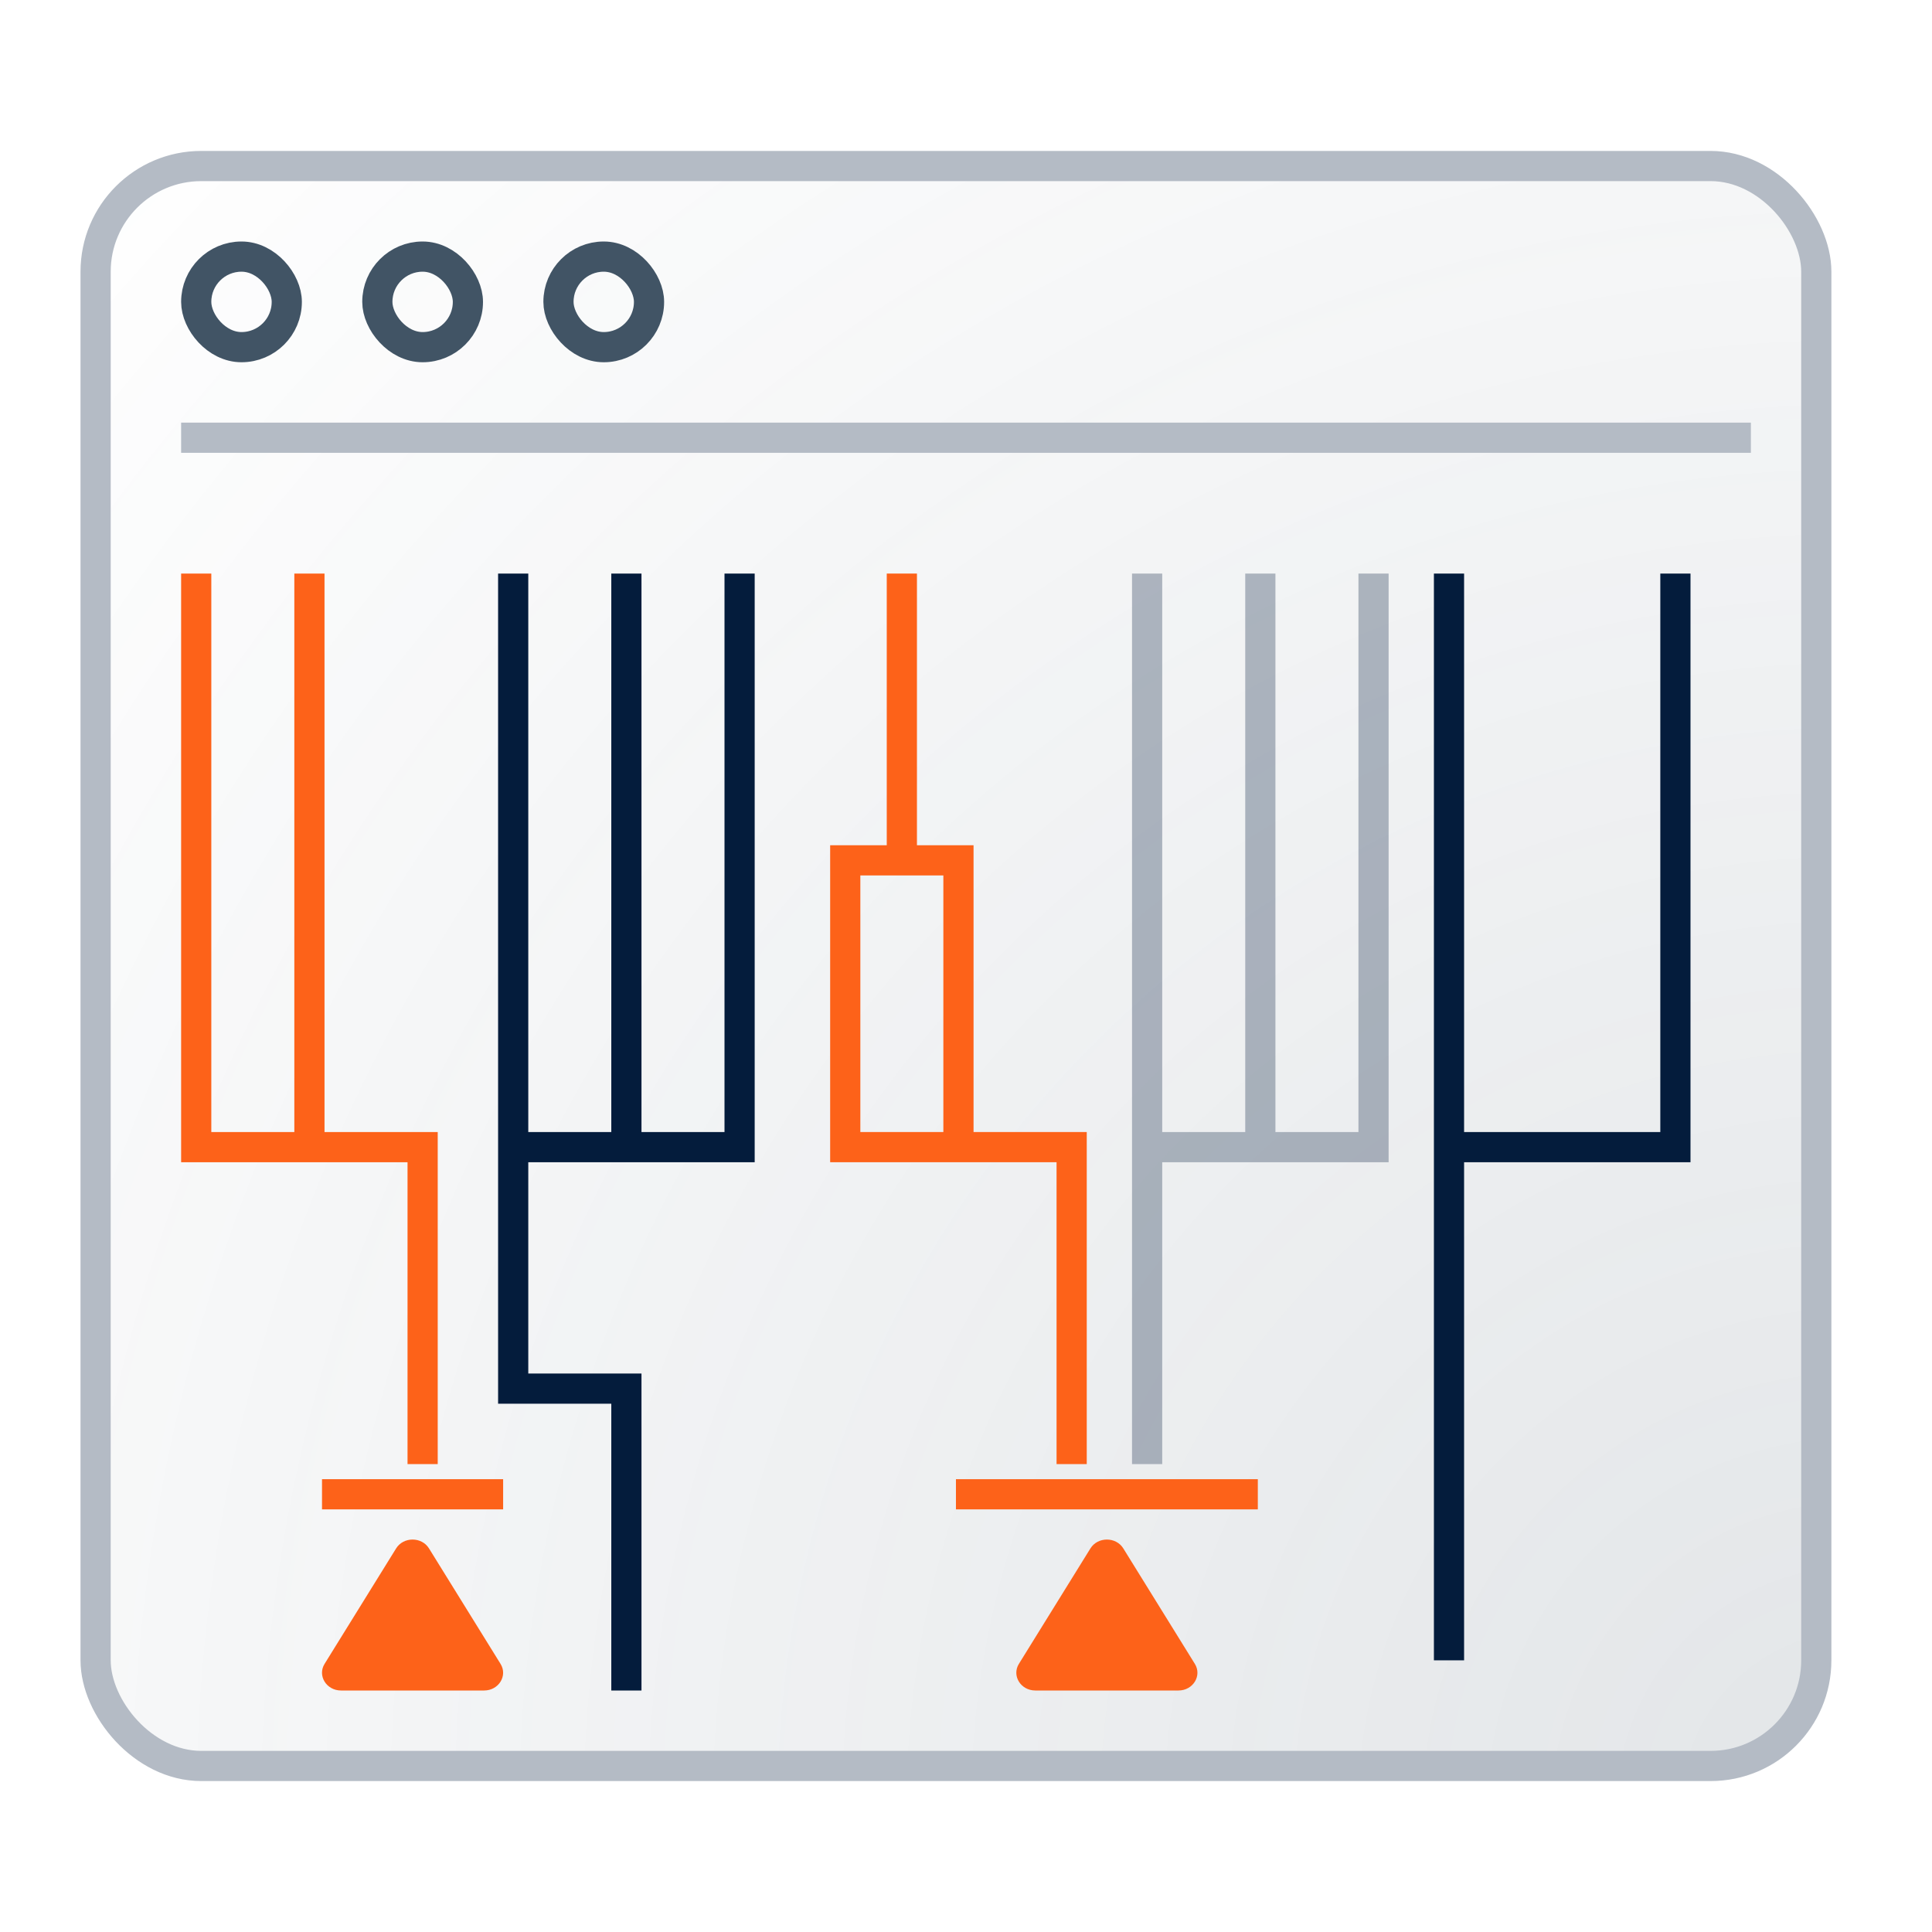 <svg width="64" height="64" viewBox="0 0 64 64" fill="none" xmlns="http://www.w3.org/2000/svg">
<rect x="3.167" y="5.5" width="57" height="53" rx="3.5" fill="url(#paint0_radial_3068_6171)" fill-opacity="0.5" stroke="#B4BBC5"/>
<rect x="6.5" y="8.5" width="3" height="3" rx="1.5" stroke="#415465"/>
<rect x="12.5" y="8.5" width="3" height="3" rx="1.5" stroke="#415465"/>
<rect x="18.5" y="8.5" width="3" height="3" rx="1.5" stroke="#415465"/>
<line x1="6" y1="14.5" x2="58" y2="14.5" stroke="#B4BBC5"/>
<path d="M6.5 19C6.5 19.4 6.5 31.833 6.5 38H10.25M14 48.5V38H10.25M10.25 38V19" stroke="#FD6219"/>
<path d="M35.5 48.5V38H31.75M31.75 38H28V28.5H29.875M31.75 38V28.5H29.875M29.875 28.5V19" stroke="#FD6219"/>
<path d="M24.5 19C24.5 19.4 24.5 31.833 24.5 38H20.75M17 38V19M17 38H20.75M17 38V46H20.75V56M20.75 38V19" stroke="#041C3C"/>
<path opacity="0.3" d="M45.5 19C45.5 19.4 45.5 31.833 45.5 38H41.75M38 38V48.5M38 38V19M38 38H41.75M41.75 38V19" stroke="#041C3C"/>
<path d="M55.5 19C55.5 19.4 55.5 31.833 55.5 38H51.75H48M48 38V55M48 38V19" stroke="#041C3C"/>
<line x1="31.667" y1="49.5" x2="41.667" y2="49.5" stroke="#FD6219"/>
<path d="M34.297 56H39.037C39.522 56 39.824 55.509 39.581 55.118L37.211 51.293C36.969 50.902 36.365 50.902 36.122 51.293L33.752 55.118C33.51 55.509 33.812 56 34.297 56Z" fill="#FD6219"/>
<path d="M11.297 56H16.037C16.521 56 16.824 55.509 16.581 55.118L14.211 51.293C13.969 50.902 13.365 50.902 13.122 51.293L10.752 55.118C10.51 55.509 10.812 56 11.297 56Z" fill="#FD6219"/>
<line x1="10.667" y1="49.5" x2="16.667" y2="49.5" stroke="#FD6219"/>
<defs>
<radialGradient id="paint0_radial_3068_6171" cx="0" cy="0" r="1" gradientUnits="userSpaceOnUse" gradientTransform="translate(60.667 59) rotate(-137.045) scale(79.246 79.246)">
<stop stop-color="#415465" stop-opacity="0.3"/>
<stop offset="1" stop-color="#415465" stop-opacity="0"/>
</radialGradient>
</defs>
</svg>
